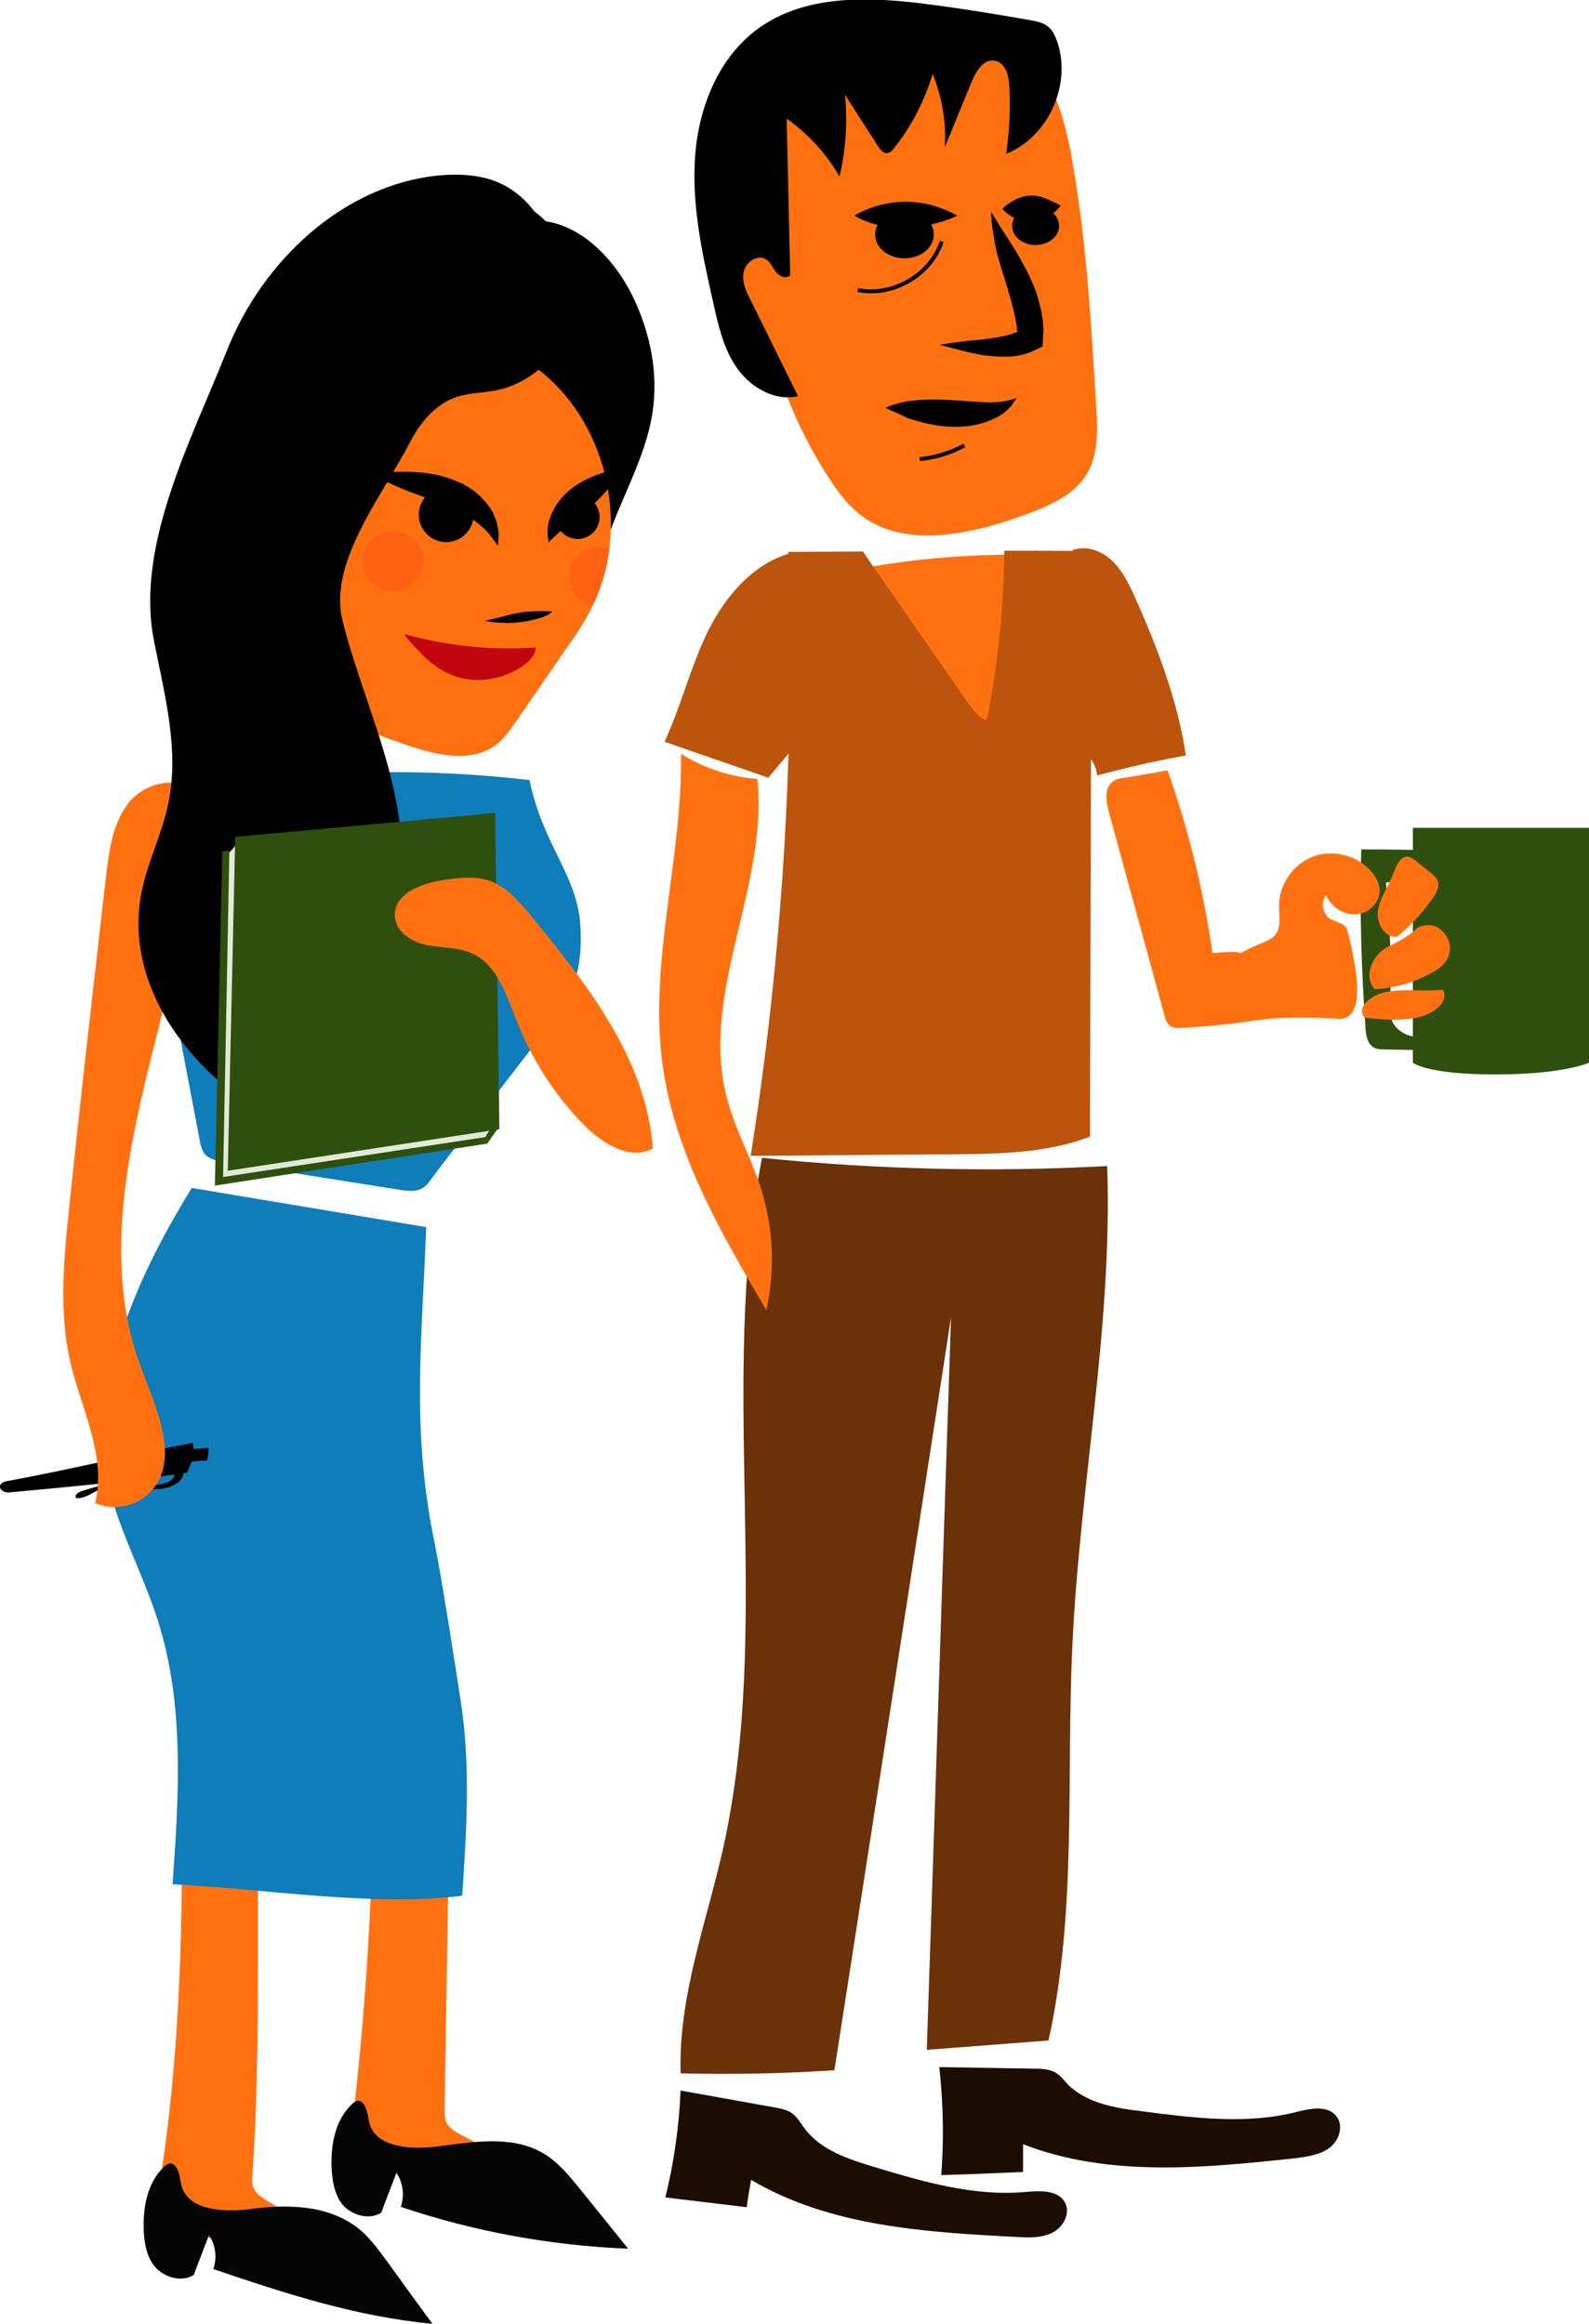 <svg xmlns="http://www.w3.org/2000/svg" viewBox="0 0 406 593.7"><path fill="#FF7110" d="M64.5 555.5c-.1 1.2-.2 2.4.3 3.5.7 1.6 2.2 2.5 3.7 3.4C79.7 569 90 577 99.3 586.1c-20.3-5.5-40.4-12.1-60-19.6 6.5-35 7.4-70.3 7.2-105.9 6.6-.6 13.3.3 19.5 2.4-.4 30.6.6 61.9-1.5 92.5z"/><path fill="#FF7110" d="M113.6 538.8c0 1.2 0 2.4.5 3.5.7 1.5 2.4 2.4 3.9 3.2 11.5 6 22.3 13.4 32 22-20.6-4.4-41-9.9-61-16.4 4.5-35.3 6.7-70.9 6.5-106.6 6.6-.6 13.3.3 19.5 2.4-.4 30.7-.9 61.3-1.4 91.9z"/><path fill="#0F7DBA" d="M49 303.5c-15.4 25-28.6 55-19.3 82.8 3.1 9.3 7.6 18.2 10.6 27.6 6.9 21.6 5.4 44.9 3.8 67.5 22 1 52.2 5.9 74 2.9 1.1-16.6 2.2-33.4-.4-49.8-1.4-9.2-4.9-31.9-6.8-41-5.8-28.8-3.1-50.7-2-80"/><path fill="#050505" d="M84.7 553.2c-.1-5.6 1-11.7 5.3-15.7.5-.5 1.3-1 2-.7.3.1.5.3.7.5 1.4 1.6 1.2 3.9 1.9 5.8 2.1 5.6 10.6 6.1 17 5.3 9.1-1.2 19-2.9 26.8 1.5 4 2.2 6.8 5.7 9.6 9.1 4.2 5.2 8.3 10.3 12.5 15.5-19.8-.8-39.5-4.4-58.1-10.7 1-2.9.6-6.1-1.1-8.7l-3.9 10.2c-3.1 2-7.7.6-10-2.2-2.1-2.8-2.6-6.5-2.7-9.9zM36.7 569.2c-.1-5.6 1-11.7 5.3-15.7.5-.5 1.3-1 2-.7.3.1.5.3.7.5 1.4 1.6 1.2 3.9 1.9 5.8 2.1 5.6 10.6 6.1 17 5.3 9.1-1.2 18.6-1.2 26.1 3.6 3.9 2.4 6.5 6.1 9.1 9.6 3.9 5.4 7.8 10.8 11.7 16.1-19.7-1.9-37.4-7.7-56-14 1-2.9.6-6.1-1.1-8.7l-3.9 10.2c-3.1 2-7.7.6-10-2.2-2.2-2.7-2.7-6.4-2.8-9.8z"/><path fill="#0F7DBA" d="M107.2 303.9c-1.5.6-3.3.3-4.9.1-15-2.4-29.9-4.7-44.9-7.1-1.9-.3-3.9-.7-5.1-2.1-.7-.9-1-2-1.2-3.1-4.6-24.2-9.2-48.4-13.9-72.6-.9-4.7-1.6-10.3 2.1-13.8 2.4-2.2 5.9-3 9.3-3.6 28.5-4.9 57.9-5.8 86.7-2.4 3.5 16.9 12.2 24.1 13 37.3.3 5.2 0 10.5-2 15.5-1.8 4.5-4.8 8.5-7.9 12.4-9.3 12.1-18.7 24.2-28 36.4-.8 1.2-1.7 2.5-3.2 3z"/><path d="M135 56.4c11.6-1 21.5 8.8 26.6 19.2 4.5 9.2 6.7 19.7 5.1 29.9-2.5 16.3-14.3 30.5-14.2 47-.3-11.5-1.3-23-3.1-34.4-.6-3.5-1.2-7-2.6-10.3-3.5-8.1-11-13.5-17-20s1.3-23.5 5.2-31.4z"/><path fill="#FF7110" d="M140.3 96.7c16 14.6 20.5 40.3 10.4 59.5-1.8 3.5-4 6.7-6.3 9.9l-12.6 18.3c-1.4 2-2.8 4.1-4.8 5.7-6.6 5.2-16.1 2.7-24.1-.1-10.4-3.6-21.5-7.8-27.8-16.7-2.5-3.6-4.1-7.7-5.2-12-4.3-16.8-.3-35.6 10.6-49.2s28.4-21.5 45.8-20.9c2.5.1 5 .3 7.3 1.2 2.6.8 4.7 2.5 6.7 4.3z"/><path d="M53.3 369.9l-3.9.3c0-.5 0-1.1-.1-1.6-15.2 2.9-32.2 7-47.5 9.8-2.9.5-2 2.9.4 2.9 15.8-1.5 26.7-2.4 42.4-4.6-.1.4-.2.8-.5 1.1-.5.6-1.2.9-1.9 1.1-3.9 1.3-8.2 0-12.3.1-3 .1-6 1-8.9 1.9-.9.3-2 .9-1.6 1.8 2 .3 3.8-1.1 5.7-2 6.1-2.7 13.9 1.8 19.7-1.5 1.1-.6 2.1-1.7 2.1-2.9.3 0 .6-.1.9-.1.4-.9.8-1.8 1.1-2.7 1.3-.3 2.6-.4 3.9-.3.4-1 .5-2.2.5-3.3z"/><path fill="#FF7110" d="M27.1 223.8c-1.1 9.3-2.1 18.6-3.2 27.9-2.2 19.5-4.4 39-6.4 58.5-1.3 12.6-2.4 25.5.5 37.9 2.8 12 9.3 24 6.3 35.9 4.7 2.1 10.5.9 14.1-2.8 7.8-8.2 1.6-21.3-2.4-31.9-10-26.6-3.2-56.2 3.8-83.8 3.9-15.6 7.9-31.3 11.8-46.9 1.3-5.3 2.5-11.5-1-15.6-4.3-5.1-13.2-3.3-17.5 1.8-4.3 5.3-5.2 12.3-6 19z"/><path d="M141.1 68.5c.5-9.6-6-19.2-15.1-22.4-4.3-1.5-9-1.7-13.6-1.3C87.8 47.1 67.1 66.6 58 89.5s-23.4 49.8-18.7 74c2.7 13.8 6.6 28 3.7 41.8-1.6 7.8-5.4 15.1-6.9 23-4.9 25.8 16 50.5 40.2 60.8 1.6.7 3.5 1.4 5.2.9 2-.5 3.4-2.4 4.5-4.2 15.5-24.5 20.9-55.2 14.7-83.6-3.2-14.9-9.5-28.9-13.2-43.7-3.7-14.8 10.3-32 17.3-45.6 2.6-5 6.5-9.7 11.9-11.5 3.1-1 6.4-1 9.7-1.6 11.5-2.1 20.7-13.1 20.9-24.8.2-11.7-8.8-22.9-20.2-25.3"/><path d="M127.2 139.4s-.2-.2-.5-.7c-.4-.4-.8-1.1-1.4-1.9-1.3-1.6-3.3-3.4-5.9-5-.6-.4-1.4-.7-2.1-1.2-.3-.2-.8-.3-1.2-.5l-1.2-.6c-1.7-.7-3.6-1.4-5.7-2.2-4.1-1.5-9.1-3.2-14-6.2 0 0 1.4-.2 3.7-.4 2.3-.2 5.6-.3 9.5.1 1 .1 2 .3 3.1.5.5.1 1.1.2 1.6.4s1.1.3 1.6.5c1.1.3 2.2.9 3.3 1.3 1.1.6 2.2 1.2 3.2 2 .5.4 1 .8 1.5 1.3s.9 1 1.4 1.5c.4.5.8 1.1 1.2 1.6l.5.8c.2.3.3.6.4.9.3.6.5 1.2.7 1.8.1.6.3 1.3.4 1.9.1.6.1 1.3.1 1.9-.1 1-.1 1.6-.2 2.2zM140.2 138.5s-.1-.2-.1-.6c-.1-.4-.2-1.1-.2-1.8-.1-1.6.4-4 1.9-6.5 1.4-2.5 3.8-4.8 6.8-6.5 3-1.7 6.5-2.8 10.6-3.4 0 0-.1.2-.4.6-.2.4-.6 1-1.1 1.7-1 1.4-2.5 3.2-4.3 5.1-1.8 1.9-4 3.7-6.2 5.5-2.3 1.7-4.5 3.4-7 5.9z"/><circle cx="114" cy="131.5" r="7"/><circle cx="147.6" cy="132.1" r="5.6"/><path fill="#C10610" d="M119.1 173.5c-3.4-.6-6.3-2.1-8.7-4s-4.2-4-6.1-6.1c-.4-.4-.8-.9-.9-1.4 10.6 3 22.2 4.2 33.5 3.4 0 1.7-1.3 3.2-2.9 4.4-3.7 2.9-9.5 4.6-14.9 3.7z"/><path d="M123.8 158.6c4.7.9 9.6.7 14.1-.7 1.2-.4 2.4-.8 3.2-1.7-2.3-.1-4.5-.1-6.8.1-1.6.2-3.2.5-4.7.9-1.8.5-3.8 1-5.8 1.4z"/><ellipse fill="#FF6112" cx="100.4" cy="143.3" rx="7.9" ry="7.6"/><path fill="#FF6112" d="M155.7 140.1c-.8-.2-1.6-.4-2.4-.4-4.3 0-7.9 3.4-7.9 7.6 0 3.6 2.6 6.6 6 7.4 2.3-4.6 3.7-9.5 4.3-14.6z"/><path fill="#2F4F0E" d="M123.2 211.5l1.1 80.7-69.4 10.7 1.9-85.4"/><path fill="#2F4F0E" d="M124.4 292.3l2.6-3.7-4.8-8.1-7.4.9"/><path fill="#E1EAD6" d="M126 287.2l-2 3.3-67 10.2 1.6-82.8 2.7-3.3 48.1.3"/><path fill="#2F4F0E" d="M126.5 207.7l1.1 80.8-69.4 10.6 1.9-85.3"/><path fill="#FF7110" d="M149.2 287.4c4.7 4.8 11.9 9.2 17.6 6-1.6-22.7-16.7-41.8-31-59.3-3.1-3.7-6.3-7.6-10.8-9.1-3.9-1.3-8.1-.7-12.1-.1-5.5.9-12.5 3.6-12 9.3.3 4 4.5 6.6 8.4 7.3 3.9.7 8 .5 11.6 2.2 6.2 3 8.5 10.6 11.1 17.1 3.9 9.9 9.8 19.1 17.2 26.6z"/><g><path fill="#FF7110" d="M254.8 191.5c-7.9.6-16.4 1-23-3.3-5-3.3-8.1-8.8-10.5-14.3-3.7-8.7-6.1-18-7.1-27.5 16.3-3.5 33-5 49.6-4.6 0 12.3.1 24.6.1 36.9 0 4.5-.5 9.8-4.5 11.9-1.3.6-3 .7-4.6.9zM280.1 104c-1.3-21.5-2.5-43.1-6.4-64.4-2.3-12.9-7.2-27.4-20.6-32.4-10.3-3.8-22-.5-32.2 3.4-4.7 1.8-9.5 3.8-13.5 6.8-11.7 8.6-14.7 23.6-14.8 37.3 0 1.9 0 3.7.1 5.6-1.3 0-2.6 0-3.9.1-1.1.1-2.4.3-3.1 1.2-.7.9-.6 2.2-.5 3.3.6 5 1.2 9.9 1.8 14.9.5 4.1 1.1 8.4 3.8 11.5 1.8 2.1 5.1 3.2 7.7 2.6 3.1 9.8 7.5 19.3 13.2 28.1 2.5 3.9 5.4 7.7 9.3 10.4 11.3 7.6 27.3 4 40.4-.7 5.8-2.1 11.9-4.6 15.4-9.3 3.9-5.2 3.7-12.1 3.3-18.4z"/><path d="M253.2 54.1s.9 1.4 2.5 4c1.6 2.5 4 6 6.5 10.8 1.2 2.4 2.5 5.1 3.3 8.3.2.8.4 1.6.6 2.5.1.9.3 1.7.4 2.7 0 .5 0 .9.1 1.4v.9l-.1 1.2c0 .8-.1 1.6-.1 2.4 0 .1 0 .2-.1.3l-.3.1-.6.3-1.1.5-1.1.5-1.2.4c-.5.2-1 .2-1.5.4-1 .2-2 .3-3 .3-2 .1-3.9-.1-5.9-.3-3.9-.6-7.5-1.7-11.5-2.7 0 0 2-.4 5.3-.8 1.7-.2 3.6-.4 5.9-.6 2.2-.3 4.6-.6 6.9-1.3.6-.2 1.1-.4 1.7-.6h.1v-.1c0-.1-.1-.1-.1-.1 0 .1-.1-.4-.1-.7 0-.3 0-.7-.1-1-.4-2.7-1.2-5.6-2.1-8.7-.9-3-2-6.2-2.9-9.6-.7-3.6-1.4-7.1-1.5-10.5zM218.3 55.1s12-8 26.3 0c0 0-14.1 7-26.3 0zM256.1 53.4s.4-.5 1.2-1.1c.8-.6 1.9-1.3 3.3-1.8s2.9-.7 4.5-.4c1.7.3 3.3 1.1 5.9 2.4 0 0-.3.5-1.1 1.3-.4.4-.9.8-1.5 1.2-.6.4-1.3.7-2.1 1-1.5.6-3.3.8-5.1.4-1.7-.3-3.4-1.3-5.1-3zM226.2 104.2s.2-.1.7-.3c.5-.2 1.2-.5 2.1-.7 1.8-.6 4.5-1 7.7-1.1 3.2-.1 6.8.1 10.5.4 1.9.1 3.8.3 5.8.3s4.2-.2 6.7-1.1c0 0-.1.3-.5.8-.2.2-.4.5-.6.9-.2.4-.6.7-1 1.1-.4.4-.8.8-1.4 1.2-.6.4-1.2.8-1.9 1.1-1.4.7-3 1.3-4.8 1.7-3.6.8-7.7.7-11.7-.1-2-.4-3.9-.9-5.9-1.6-1.8-.9-3.7-1.7-5.7-2.6z"/><path fill="none" stroke="#000" stroke-miterlimit="10" d="M240.6 61.7c-2.8 8.6-12.6 14.2-21.4 12.4M235 117.3c4-.4 7.9-1.6 11.4-3.5"/><ellipse cx="231.1" cy="59.9" rx="7.5" ry="6.1"/><ellipse cx="264.6" cy="57.7" rx="6" ry="4.9"/><path fill="#BC540D" d="M256.6 140.7c-.1 14.5-1.6 29.1-4.5 43.3-2.1-.7-3.4-2.6-4.7-4.3-8.3-12-16.7-24-25-36-.6-.9-1.3-1.9-1.9-2.8-6.4 0-12.7.1-19.1.1 1.7 51.6-1.5 103.3-9.6 154.3 17.3-.1 34.7-.3 52-.4 11.7-.1 23.7-.3 34.7-4.5.1-49.9.3-99.7.4-149.6-7.4-.1-14.8-.1-22.3-.1z"/><path fill="#6B3109" d="M184.7 472.5c12.9-57.7-1.3-118.7 10-176.7 29.3 3 58.8 3.7 88.2 2.1 1.4 40.9-7 81.5-8.9 122.4-1.6 33.7 1.2 68-6.1 101-10.4.8-20.7 1.6-31.1 2.4 2.1-62.4 4.1-124.8 6.2-187.2-9.9 64.1-19.8 128.2-29.8 192.4-13.1.9-26.2 1.1-39.3.8-.6-19.5 6.5-38.2 10.8-57.2z"/><path fill="#1C0D03" d="M264.5 528.5c1.6 0 3.3.1 4.8.8 1.5.7 2.5 2.1 3.6 3.3 4.9 4.8 12.2 6 19 6.8 13.1 1.7 26.5 3.4 39.2.2 3.6-.9 8.1-1.9 10.4 1.1 1.9 2.5.6 6.3-1.9 8.1s-5.7 2.2-8.8 2.6c-23.3 2.5-47.6 4.9-69.4-3.6v7.1c-7 .3-13.9.6-20.9.8.7-9.2.5-18.4-.5-27.6 8.1.1 16.3.3 24.5.4z"/><path fill="#1C0D03" d="M197.9 538.4c1.6.3 3.3.6 4.6 1.6 1.3 1 2.1 2.5 3.1 3.8 4.1 5.5 11.1 7.8 17.7 9.8 12.6 3.8 25.6 7.6 38.7 6.4 3.7-.3 8.3-.6 10.1 2.7 1.5 2.7-.4 6.3-3.2 7.7s-6 1.3-9.1 1.1c-23.4-1.2-47.8-2.7-67.9-14.6-.4 2.3-.8 4.7-1.1 7-6.9-.8-13.9-1.7-20.8-2.5 2.2-8.9 3.5-18.1 3.9-27.3 8 1.4 16 2.9 24 4.3z"/><path fill="#BC540D" d="M202.9 141.1c-9.9 2.3-17.3 10.8-21.9 19.9-4.5 9.1-6.9 19.2-11.2 28.5 8.8 3.1 17.7 6.1 26.5 9.2 3.4-4.1 6.8-8.1 10.2-12.2M272.6 174.3c.5-11.3 1-22.6 1.5-33.8 3.5-1.2 7.4.2 10.1 2.8s4.3 6 5.8 9.3c5.8 13 10.9 26.4 13 40.4-7.6 1.4-15.2 3.1-22.7 5.1-.2-3.7-3.6-6.3-5.6-9.5-2.5-4.2-2.3-9.5-2.1-14.3z"/><path fill="#FF7110" d="M174 192.6c.4 26.6-8.3 53.1-4.7 79.5 3.1 22.6 14.9 42.9 26.5 62.6 2.3-10.3 1.8-21.1-1.4-31.2-2.6-8-6.8-15.4-8.8-23.5-6.7-26.5 10.8-53.8 7.9-81-6.8-.5-13.6-2.7-19.5-6.4z"/><path fill="#2F4F0E" d="M406 271.5s-6.4 3-24 3-21-3-21-3v-60h45v60z"/><path fill="#2F4F0E" d="M347.8 217c-.4 15.3 0 30.5 1.1 45.7.1 1.8.5 4 2.1 4.9.8.5 1.8.5 2.7.5 3.3.1 6.6.1 9.9.2 1.3 0 2.6 0 3.7-.6s1.9-2 1.3-3.1c-2.4.4-4.8.7-7.2.3-2.4-.4-4.7-1.8-5.7-4-.6-1.5-.6-3.2-.5-4.9.3-10.2 0-20.4-1.1-30.5 4.6-.8 9.2-1 13.9-.8-.1-2.5-.2-5-.2-7.4-6.8-.2-13.4-.3-20-.3z"/><path fill="#FF7110" d="M338.8 228.7c-1.3 2-.9 3.7.2 5.3 1 1.5 4.8 1.6 5.2 3.5 1.9 7.4 6 24.4-3.2 22.7-21.6-.9-17.4 1.2-39 2.4-1.1.1-2.2.1-3.1-.6-.8-.6-1.2-1.7-1.4-2.7-4.7-17.3-9.5-34.6-14.2-51.9-.7-2.7-1.2-6.1 1-7.7.9-.7 2-.9 3.1-1 3.6-.6 7.3-1.2 10.9-1.9 5.4 15.1 9.2 30.8 11.5 46.7 13.2-1.3 1.2 2.3 13.4-2.9.9-.4 1.8-.8 2.4-1.5 1.9-1.9 1.2-5 1.2-7.7 0-5.5 3.7-10.7 8.8-12.6 5.1-1.9 11.4-.2 14.9 4 1 1.2 1.9 2.7 2 4.3.3 3.3-2.7 6.3-6 6.5s-6.3-1.9-7.7-4.9zM367.3 225c-.3-.9-1.2-1.6-2-2.2-1.2-1-2.5-2-3.7-3-.5-.4-1.1-.8-1.7-.9-2.1-.4-3.2 2.4-4 4.5-1.1 3.1-3.3 5.8-3.8 9.1-.6 3.2 1.7 7.3 4.9 6.8 3.4-2.8 6.4-6 8.9-9.6 1.1-1.5 2-3.2 1.4-4.7zM351.2 252.7c5.6-.2 11.2-2 16-5 1.1-.7 2-1.6 2.6-2.7 1.8-3.5-.3-6.9-2.7-8.2-1.4-.6-2.8-.6-4.8.1-1.8 1.9-4.6 3.5-7.3 4.8-4.2 1.8-6.8 7.6-3.8 11zM348.7 260c-2.4-2.6 1.6-6 6.1-6.7s9.3 0 13.9-.4c1.5 2.9-2 6-6.3 7-4.4 1-9.1.6-13.7.1z"/><path d="M214.5 45.1c-3.3-5.8-8-10.9-13.5-14.8l.9 40c-.9 1.1-2.8.3-3.6-.8-.9-1.1-1.4-2.6-2.7-3.3-2.2-1.3-5.2.9-5.6 3.4-.5 2.5.7 5 1.9 7.3l12 24.3c-5.8 1.4-11.9-2.1-15.4-6.9-3.5-4.8-4.9-10.8-6.2-16.7-2.8-12.4-5.6-24.9-4.7-37.6s6.1-25.6 16.4-32.9c12.4-8.8 29-7.9 44-5.9 8.5 1.1 17 2.5 25.5 4 1.5.3 3.1.6 4.3 1.6 1.1.9 1.7 2.2 2.2 3.5 4 11-2 24.6-12.9 29 .8-5.7 1.1-11.4.8-17.1-.1-2.8-1-6.3-3.8-6.7-2.8-.5-4.7 2.7-5.8 5.3l-6.9 16.8c.4-6.4-.7-12.8-3.1-18.7-2.1 6.9-5.4 13.4-9.9 19-.4.5-.9 1.1-1.6 1.2-1.1.2-1.9-.9-2.5-1.8-2.8-4.4-5.6-8.7-8.4-13.1.7 7.1.2 14.1-1.4 20.9z"/></g></svg>